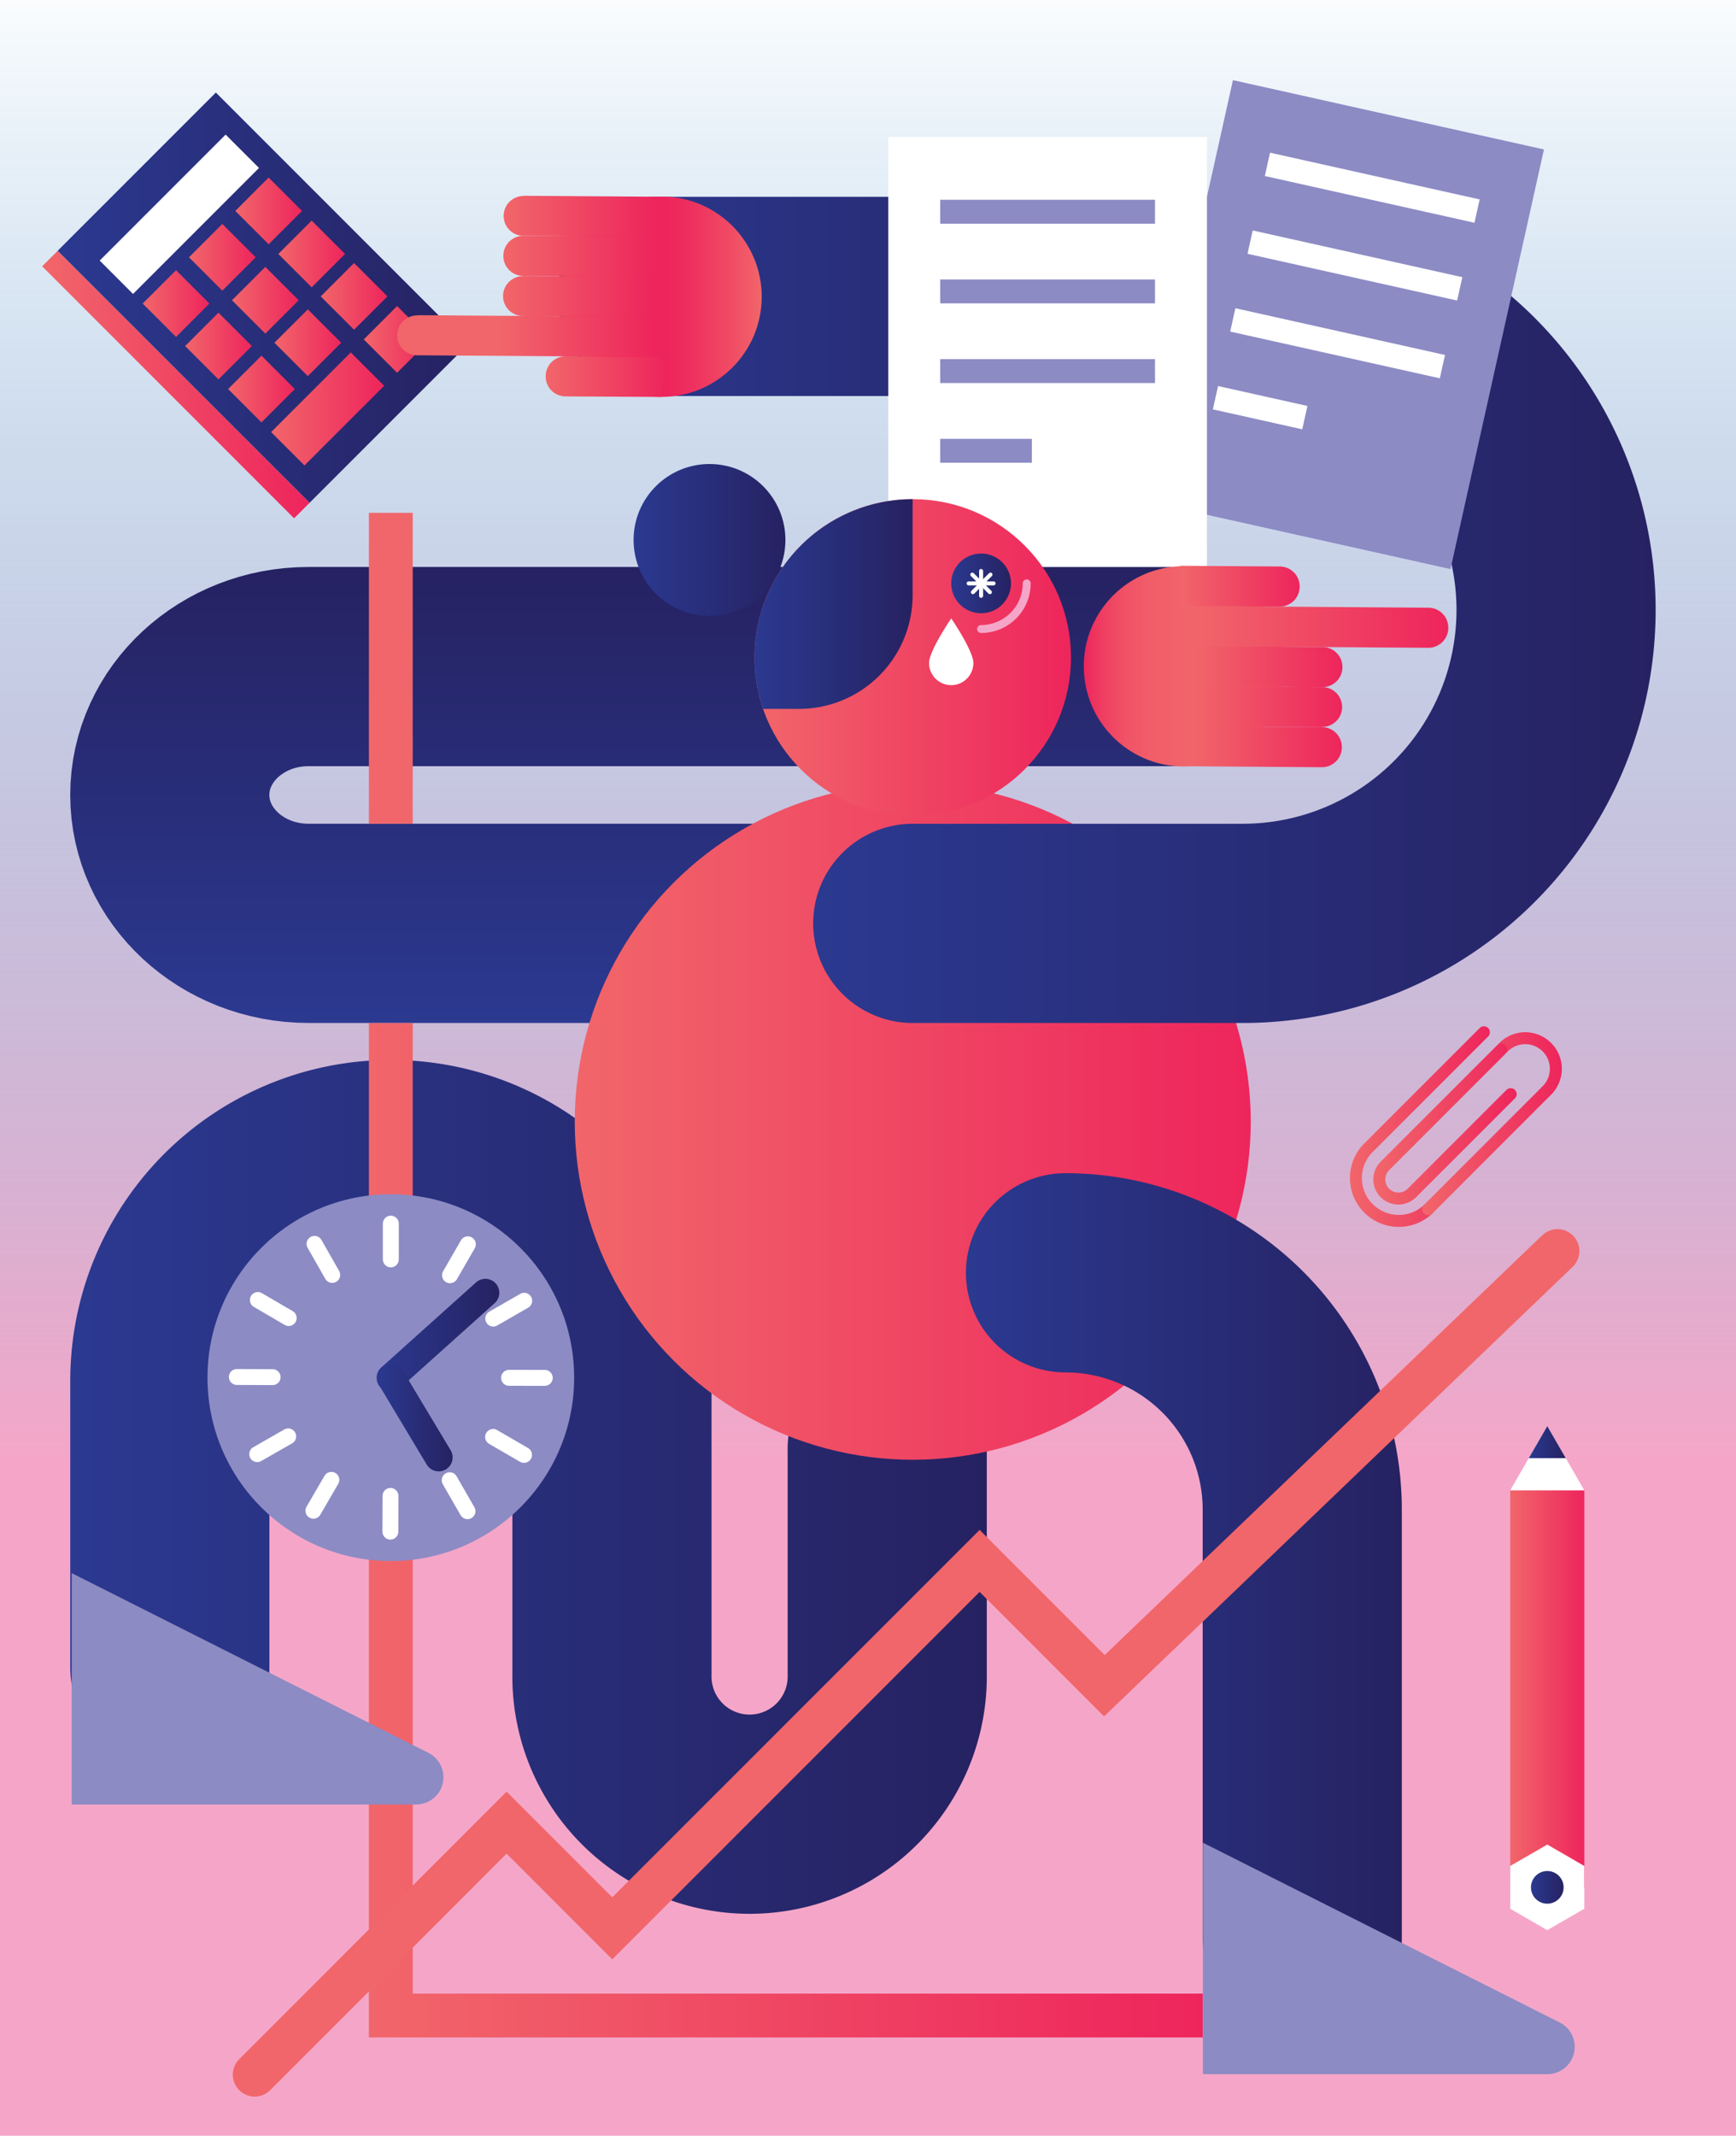 <svg xmlns="http://www.w3.org/2000/svg" xmlns:xlink="http://www.w3.org/1999/xlink" viewBox="0 0 435.85 536.03"><defs><style>.cls-1{isolation:isolate;}.cls-2{fill:#fff;}.cls-3{fill:url(#linear-gradient);}.cls-10,.cls-11,.cls-12,.cls-4,.cls-42,.cls-43,.cls-44,.cls-48,.cls-49,.cls-5,.cls-50,.cls-52,.cls-53,.cls-55,.cls-56,.cls-6,.cls-8{fill:none;}.cls-12,.cls-4,.cls-44,.cls-48,.cls-49,.cls-5,.cls-50,.cls-51,.cls-52,.cls-53,.cls-55,.cls-56,.cls-6,.cls-8{stroke-linecap:round;}.cls-12,.cls-4,.cls-48,.cls-49,.cls-5,.cls-50,.cls-51,.cls-52,.cls-53,.cls-55,.cls-56,.cls-6,.cls-8{stroke-linejoin:round;}.cls-12,.cls-4,.cls-5,.cls-6,.cls-8{stroke-width:50px;}.cls-4{stroke:url(#New_Gradient_Swatch_1);}.cls-5{stroke:url(#New_Gradient_Swatch_1-2);}.cls-6{stroke:url(#New_Gradient_Swatch_1-3);}.cls-7{fill:url(#New_Gradient_Swatch_2);}.cls-8{stroke:url(#New_Gradient_Swatch_1-4);}.cls-9{fill:#8c8bc4;}.cls-10,.cls-51,.cls-56{stroke:#fff;}.cls-10,.cls-11,.cls-42,.cls-43,.cls-44{stroke-miterlimit:10;}.cls-10,.cls-11{stroke-width:6px;}.cls-11{stroke:#8c8bc4;}.cls-12{stroke:url(#New_Gradient_Swatch_1-5);}.cls-13{fill:url(#New_Gradient_Swatch_2-2);}.cls-14{fill:url(#New_Gradient_Swatch_1-6);}.cls-15{fill:url(#New_Gradient_Swatch_1-7);}.cls-16{fill:url(#New_Gradient_Swatch_2-3);}.cls-17{fill:url(#New_Gradient_Swatch_1-8);}.cls-18{fill:url(#New_Gradient_Swatch_2-4);}.cls-19{fill:url(#New_Gradient_Swatch_2-5);}.cls-20{fill:url(#New_Gradient_Swatch_2-6);}.cls-21{fill:url(#New_Gradient_Swatch_2-7);}.cls-22{fill:url(#New_Gradient_Swatch_2-8);}.cls-23{fill:url(#New_Gradient_Swatch_2-9);}.cls-24{fill:url(#New_Gradient_Swatch_2-10);}.cls-25{fill:url(#New_Gradient_Swatch_2-11);}.cls-26{fill:url(#New_Gradient_Swatch_2-12);}.cls-27{fill:url(#New_Gradient_Swatch_2-13);}.cls-28{fill:url(#New_Gradient_Swatch_2-14);}.cls-29{fill:url(#linear-gradient-2);}.cls-30{fill:url(#New_Gradient_Swatch_2-15);}.cls-31{fill:url(#New_Gradient_Swatch_2-16);}.cls-32{fill:url(#New_Gradient_Swatch_2-17);}.cls-33{fill:url(#New_Gradient_Swatch_2-18);}.cls-34{fill:url(#linear-gradient-3);}.cls-35{fill:url(#linear-gradient-4);}.cls-36{fill:url(#New_Gradient_Swatch_2-19);}.cls-37{fill:url(#New_Gradient_Swatch_2-20);}.cls-38{fill:url(#New_Gradient_Swatch_2-21);}.cls-39{fill:url(#New_Gradient_Swatch_2-22);}.cls-40{fill:url(#New_Gradient_Swatch_2-23);}.cls-41,.cls-55{mix-blend-mode:multiply;}.cls-42,.cls-44{stroke:#f1666a;}.cls-42,.cls-43,.cls-44{stroke-width:11px;}.cls-43{stroke:url(#New_Gradient_Swatch_2-24);}.cls-45{fill:url(#New_Gradient_Swatch_2-25);}.cls-46{fill:url(#New_Gradient_Swatch_1-9);}.cls-47{fill:url(#New_Gradient_Swatch_1-10);}.cls-48,.cls-49,.cls-50{stroke-width:3px;}.cls-48{stroke:url(#New_Gradient_Swatch_2-26);}.cls-49{stroke:url(#New_Gradient_Swatch_2-27);}.cls-50{stroke:url(#New_Gradient_Swatch_2-28);}.cls-51{fill:#0d5b73;stroke-width:4px;}.cls-52,.cls-53{stroke-width:7px;}.cls-52{stroke:url(#New_Gradient_Swatch_1-11);}.cls-53{stroke:url(#New_Gradient_Swatch_1-12);}.cls-54{fill:url(#New_Gradient_Swatch_1-13);}.cls-55{stroke:#f5a6c8;stroke-width:2px;}</style><linearGradient id="linear-gradient" x1="217.92" y1="542.92" x2="217.92" y2="-8.5" gradientUnits="userSpaceOnUse"><stop offset="0.32" stop-color="#f5a6c8"/><stop offset="1" stop-color="#2484c6" stop-opacity="0"/></linearGradient><linearGradient id="New_Gradient_Swatch_1" x1="17.64" y1="372.92" x2="247.72" y2="372.92" gradientUnits="userSpaceOnUse"><stop offset="0" stop-color="#2b3990"/><stop offset="1" stop-color="#262262"/></linearGradient><linearGradient id="New_Gradient_Swatch_1-2" x1="139.93" y1="74.4" x2="305.51" y2="74.4" xlink:href="#New_Gradient_Swatch_1"/><linearGradient id="New_Gradient_Swatch_1-3" x1="169.91" y1="256.74" x2="169.91" y2="142.3" xlink:href="#New_Gradient_Swatch_1"/><linearGradient id="New_Gradient_Swatch_2" x1="144.3" y1="281.51" x2="314.02" y2="281.51" gradientUnits="userSpaceOnUse"><stop offset="0" stop-color="#f1666a"/><stop offset="1" stop-color="#ee255c"/></linearGradient><linearGradient id="New_Gradient_Swatch_1-4" x1="204.16" y1="153.07" x2="415.66" y2="153.07" xlink:href="#New_Gradient_Swatch_1"/><linearGradient id="New_Gradient_Swatch_1-5" x1="242.51" y1="402.99" x2="351.95" y2="402.99" xlink:href="#New_Gradient_Swatch_1"/><linearGradient id="New_Gradient_Swatch_2-2" x1="189.43" y1="165.01" x2="268.89" y2="165.01" xlink:href="#New_Gradient_Swatch_2"/><linearGradient id="New_Gradient_Swatch_1-6" x1="189.43" y1="151.61" x2="229.16" y2="151.61" xlink:href="#New_Gradient_Swatch_1"/><linearGradient id="New_Gradient_Swatch_1-7" x1="159.08" y1="135.52" x2="197.19" y2="135.52" xlink:href="#New_Gradient_Swatch_1"/><linearGradient id="New_Gradient_Swatch_2-3" x1="10.59" y1="96.51" x2="77.73" y2="96.51" gradientTransform="translate(81.18 -2.96) rotate(45)" xlink:href="#New_Gradient_Swatch_2"/><linearGradient id="New_Gradient_Swatch_1-8" x1="14.49" y1="74.71" x2="117.45" y2="74.71" gradientTransform="translate(72.15 -24.76) rotate(45)" xlink:href="#New_Gradient_Swatch_1"/><linearGradient id="New_Gradient_Swatch_2-4" x1="35.83" y1="76.19" x2="52.58" y2="76.19" gradientTransform="translate(66.82 -8.94) rotate(45)" xlink:href="#New_Gradient_Swatch_2"/><linearGradient id="New_Gradient_Swatch_2-5" x1="47.45" y1="64.57" x2="64.2" y2="64.57" gradientTransform="translate(62.01 -20.56) rotate(45)" xlink:href="#New_Gradient_Swatch_2"/><linearGradient id="New_Gradient_Swatch_2-6" x1="59.07" y1="52.94" x2="75.83" y2="52.94" gradientTransform="translate(57.19 -32.19) rotate(45)" xlink:href="#New_Gradient_Swatch_2"/><linearGradient id="New_Gradient_Swatch_2-7" x1="46.48" y1="86.85" x2="63.23" y2="86.85" gradientTransform="translate(77.48 -13.35) rotate(45)" xlink:href="#New_Gradient_Swatch_2"/><linearGradient id="New_Gradient_Swatch_2-8" x1="58.25" y1="75.37" x2="75" y2="75.37" gradientTransform="translate(72.81 -25.04) rotate(45)" xlink:href="#New_Gradient_Swatch_2"/><linearGradient id="New_Gradient_Swatch_2-9" x1="69.87" y1="63.74" x2="86.62" y2="63.74" gradientTransform="translate(67.99 -36.66) rotate(45)" xlink:href="#New_Gradient_Swatch_2"/><linearGradient id="New_Gradient_Swatch_2-10" x1="57.28" y1="97.65" x2="74.03" y2="97.65" gradientTransform="translate(88.28 -17.82) rotate(45)" xlink:href="#New_Gradient_Swatch_2"/><linearGradient id="New_Gradient_Swatch_2-11" x1="68.9" y1="86.02" x2="85.65" y2="86.02" gradientTransform="translate(83.46 -29.45) rotate(45)" xlink:href="#New_Gradient_Swatch_2"/><linearGradient id="New_Gradient_Swatch_2-12" x1="80.53" y1="74.4" x2="97.28" y2="74.4" gradientTransform="translate(78.65 -41.07) rotate(45)" xlink:href="#New_Gradient_Swatch_2"/><linearGradient id="New_Gradient_Swatch_2-13" x1="68.08" y1="102.63" x2="96.45" y2="102.63" gradientTransform="translate(96.67 -28.11) rotate(45)" xlink:href="#New_Gradient_Swatch_2"/><linearGradient id="New_Gradient_Swatch_2-14" x1="91.33" y1="85.2" x2="108.08" y2="85.2" gradientTransform="translate(89.44 -45.55) rotate(45)" xlink:href="#New_Gradient_Swatch_2"/><linearGradient id="linear-gradient-2" x1="140.96" y1="74.47" x2="191.24" y2="74.47" gradientTransform="translate(239.39 -92.15) rotate(89.59)" gradientUnits="userSpaceOnUse"><stop offset="0" stop-color="#ee255c"/><stop offset="0.48" stop-color="#ee255c"/><stop offset="0.53" stop-color="#ee255c"/><stop offset="0.64" stop-color="#ee2f5e"/><stop offset="0.84" stop-color="#f04a64"/><stop offset="1" stop-color="#f1666a"/></linearGradient><linearGradient id="New_Gradient_Swatch_2-15" x1="126.42" y1="54.27" x2="164.22" y2="54.27" gradientTransform="translate(-0.38 1.04) rotate(-0.41)" xlink:href="#New_Gradient_Swatch_2"/><linearGradient id="New_Gradient_Swatch_2-16" x1="126.35" y1="64.33" x2="164.15" y2="64.33" gradientTransform="translate(-0.45 1.04) rotate(-0.41)" xlink:href="#New_Gradient_Swatch_2"/><linearGradient id="New_Gradient_Swatch_2-17" x1="137.06" y1="94.52" x2="167.1" y2="94.52" xlink:href="#New_Gradient_Swatch_2"/><linearGradient id="New_Gradient_Swatch_2-18" x1="126.28" y1="74.39" x2="164.08" y2="74.39" gradientTransform="translate(-0.53 1.04) rotate(-0.41)" xlink:href="#New_Gradient_Swatch_2"/><linearGradient id="linear-gradient-3" x1="99.7" y1="84.35" x2="164.01" y2="84.35" gradientTransform="translate(-0.6 0.94) rotate(-0.41)" gradientUnits="userSpaceOnUse"><stop offset="0.4" stop-color="#f1666a"/><stop offset="1" stop-color="#ee255c"/></linearGradient><linearGradient id="linear-gradient-4" x1="272.09" y1="167.23" x2="322.37" y2="167.23" gradientTransform="translate(462.34 -131.19) rotate(89.59)" gradientUnits="userSpaceOnUse"><stop offset="0" stop-color="#ee255c"/><stop offset="0.02" stop-color="#ee2b5d"/><stop offset="0.11" stop-color="#ef4162"/><stop offset="0.21" stop-color="#f05266"/><stop offset="0.33" stop-color="#f15d68"/><stop offset="0.51" stop-color="#f1646a"/><stop offset="1" stop-color="#f1666a"/></linearGradient><linearGradient id="New_Gradient_Swatch_2-19" x1="299.11" y1="187.43" x2="336.91" y2="187.43" gradientTransform="translate(637.38 372.62) rotate(179.59)" xlink:href="#New_Gradient_Swatch_2"/><linearGradient id="New_Gradient_Swatch_2-20" x1="299.18" y1="177.37" x2="336.98" y2="177.37" gradientTransform="translate(637.45 352.51) rotate(179.59)" xlink:href="#New_Gradient_Swatch_2"/><linearGradient id="New_Gradient_Swatch_2-21" x1="296.23" y1="147.15" x2="326.27" y2="147.15" xlink:href="#New_Gradient_Swatch_2"/><linearGradient id="New_Gradient_Swatch_2-22" x1="299.25" y1="167.32" x2="337.05" y2="167.32" gradientTransform="translate(637.52 332.4) rotate(179.59)" xlink:href="#New_Gradient_Swatch_2"/><linearGradient id="New_Gradient_Swatch_2-23" x1="299.32" y1="157.35" x2="363.63" y2="157.35" gradientTransform="translate(664.1 312.38) rotate(179.59)" xlink:href="#New_Gradient_Swatch_2"/><linearGradient id="New_Gradient_Swatch_2-24" x1="92.62" y1="384.06" x2="301.97" y2="384.06" xlink:href="#New_Gradient_Swatch_2"/><linearGradient id="New_Gradient_Swatch_2-25" x1="379.17" y1="423.86" x2="397.76" y2="423.86" xlink:href="#New_Gradient_Swatch_2"/><linearGradient id="New_Gradient_Swatch_1-9" x1="383.82" y1="361.95" x2="393.11" y2="361.95" xlink:href="#New_Gradient_Swatch_1"/><linearGradient id="New_Gradient_Swatch_1-10" x1="384.37" y1="473.69" x2="392.56" y2="473.69" xlink:href="#New_Gradient_Swatch_1"/><linearGradient id="New_Gradient_Swatch_2-26" x1="338.7" y1="282.86" x2="374.07" y2="282.86" xlink:href="#New_Gradient_Swatch_2"/><linearGradient id="New_Gradient_Swatch_2-27" x1="357.06" y1="282.07" x2="392.05" y2="282.07" xlink:href="#New_Gradient_Swatch_2"/><linearGradient id="New_Gradient_Swatch_2-28" x1="344.8" y1="282.12" x2="380.77" y2="282.12" xlink:href="#New_Gradient_Swatch_2"/><linearGradient id="New_Gradient_Swatch_1-11" x1="94.56" y1="335.14" x2="125.36" y2="335.14" xlink:href="#New_Gradient_Swatch_1"/><linearGradient id="New_Gradient_Swatch_1-12" x1="94.65" y1="355.8" x2="113.64" y2="355.8" xlink:href="#New_Gradient_Swatch_1"/><linearGradient id="New_Gradient_Swatch_1-13" x1="238.82" y1="146.42" x2="253.82" y2="146.42" xlink:href="#New_Gradient_Swatch_1"/></defs><title>SuperModel-cover-illustratie</title><g class="cls-1"><g id="Layer_1" data-name="Layer 1"><rect class="cls-2" x="-6.89" y="-8.5" width="449.62" height="551.42"/><rect class="cls-3" x="-6.89" y="-8.5" width="449.62" height="551.42"/><path class="cls-4" d="M42.64,418.53v-72a55.49,55.49,0,0,1,111,0v73.65a34.56,34.56,0,1,0,69.11,0V363.59"/><line class="cls-5" x1="164.93" y1="74.4" x2="280.51" y2="74.4"/><path class="cls-6" d="M218.18,231.74H77.44c-19.22,0-34.81-14.43-34.81-32.22S58.22,167.3,77.44,167.3H297.18"/><circle class="cls-7" cx="229.16" cy="281.51" r="84.86"/><path class="cls-8" d="M312,74.4a78.67,78.67,0,1,1,0,157.35H229.16"/><rect class="cls-9" x="282.92" y="41.48" width="107.9" height="80" transform="translate(184.07 392.56) rotate(-77.44)"/><line class="cls-10" x1="318.21" y1="41.25" x2="370.84" y2="52.98"/><line class="cls-10" x1="313.86" y1="60.77" x2="366.49" y2="72.5"/><line class="cls-10" x1="309.51" y1="80.29" x2="362.14" y2="92.02"/><line class="cls-10" x1="305.16" y1="99.82" x2="327.6" y2="104.82"/><rect class="cls-2" x="223.02" y="34.39" width="80" height="107.9"/><line class="cls-11" x1="236.06" y1="53.14" x2="289.98" y2="53.14"/><line class="cls-11" x1="236.06" y1="73.14" x2="289.98" y2="73.14"/><line class="cls-11" x1="236.06" y1="93.14" x2="289.98" y2="93.14"/><line class="cls-11" x1="236.06" y1="113.14" x2="259.06" y2="113.14"/><path class="cls-12" d="M267.51,319.45a59.44,59.44,0,0,1,59.44,59.44V486.53"/><circle class="cls-13" cx="229.16" cy="165.01" r="39.73"/><path class="cls-14" d="M189.43,165a39.65,39.65,0,0,0,2.16,12.92h9a28.54,28.54,0,0,0,28.54-28.54V125.29A39.73,39.73,0,0,0,189.43,165Z"/><circle class="cls-15" cx="178.13" cy="135.52" r="19.06"/><rect class="cls-16" x="41.4" y="51.79" width="5.51" height="89.45" transform="translate(-55.31 59.49) rotate(-45)"/><rect class="cls-17" x="37.89" y="29.98" width="56.16" height="89.45" transform="translate(-33.51 68.53) rotate(-45)"/><rect class="cls-2" x="22.66" y="47.85" width="44.72" height="11.84" transform="translate(-24.83 47.59) rotate(-45)"/><rect class="cls-18" x="38.28" y="70.27" width="11.84" height="11.84" transform="translate(-40.93 53.57) rotate(-45)"/><rect class="cls-19" x="49.9" y="58.65" width="11.84" height="11.84" transform="translate(-29.31 58.39) rotate(-45)"/><rect class="cls-20" x="61.53" y="47.02" width="11.84" height="11.84" transform="translate(-17.68 63.2) rotate(-45)"/><rect class="cls-21" x="48.93" y="80.92" width="11.84" height="11.84" transform="translate(-45.34 64.23) rotate(-45)"/><rect class="cls-22" x="60.7" y="69.44" width="11.84" height="11.84" transform="translate(-33.78 69.18) rotate(-45)"/><rect class="cls-23" x="72.33" y="57.82" width="11.84" height="11.84" transform="translate(-22.15 74) rotate(-45)"/><rect class="cls-24" x="59.73" y="91.72" width="11.84" height="11.84" transform="translate(-49.82 75.02) rotate(-45)"/><rect class="cls-25" x="71.36" y="80.1" width="11.84" height="11.84" transform="translate(-38.19 79.84) rotate(-45)"/><rect class="cls-26" x="82.98" y="68.47" width="11.84" height="11.84" transform="translate(-26.57 84.65) rotate(-45)"/><rect class="cls-27" x="68.12" y="96.71" width="28.28" height="11.84" transform="translate(-48.48 88.23) rotate(-45)"/><rect class="cls-28" x="93.78" y="79.27" width="11.84" height="11.84" transform="translate(-31.04 95.45) rotate(-45)"/><circle class="cls-29" cx="166.1" cy="74.47" r="25.14" transform="translate(90.44 240.04) rotate(-89.59)"/><path class="cls-30" d="M131.45,49.23h32.74a0,0,0,0,1,0,0V59.28a0,0,0,0,1,0,0H131.45a5,5,0,0,1-5-5v0a5,5,0,0,1,5-5Z" transform="translate(0.39 -1.03) rotate(0.41)"/><path class="cls-31" d="M131.38,59.28h32.74a0,0,0,0,1,0,0V69.34a0,0,0,0,1,0,0H131.38a5,5,0,0,1-5-5v0A5,5,0,0,1,131.38,59.28Z" transform="translate(0.46 -1.03) rotate(0.41)"/><path class="cls-32" d="M165.92,99.62,142,99.49a5,5,0,0,1-5-5.06h0a5,5,0,0,1,5.06-5l25,.18Z"/><path class="cls-33" d="M131.31,69.34H164a0,0,0,0,1,0,0V79.4a0,0,0,0,1,0,0H131.31a5,5,0,0,1-5-5v0a5,5,0,0,1,5-5Z" transform="translate(0.53 -1.03) rotate(0.41)"/><path class="cls-34" d="M104.73,79.3H164a0,0,0,0,1,0,0V89.36a0,0,0,0,1,0,0H104.73a5,5,0,0,1-5-5v0a5,5,0,0,1,5-5Z" transform="translate(0.6 -0.94) rotate(0.41)"/><circle class="cls-35" cx="297.23" cy="167.23" r="25.14" transform="translate(127.89 463.26) rotate(-89.59)"/><path class="cls-36" d="M304.17,182.42h32.74a0,0,0,0,1,0,0v10.06a0,0,0,0,1,0,0H304.17a5,5,0,0,1-5-5v0A5,5,0,0,1,304.17,182.42Z" transform="translate(634.71 377.15) rotate(-179.59)"/><path class="cls-37" d="M304.24,172.36H337a0,0,0,0,1,0,0v10.06a0,0,0,0,1,0,0H304.24a5,5,0,0,1-5-5v0a5,5,0,0,1,5-5Z" transform="translate(634.92 357.04) rotate(-179.59)"/><path class="cls-38" d="M296.3,142l25,.18a5,5,0,0,1,5,5.06h0a5,5,0,0,1-5.06,5l-25-.18Z"/><path class="cls-39" d="M304.31,162.3h32.74a0,0,0,0,1,0,0v10.06a0,0,0,0,1,0,0H304.31a5,5,0,0,1-5-5v0A5,5,0,0,1,304.31,162.3Z" transform="translate(635.14 336.93) rotate(-179.59)"/><path class="cls-40" d="M304.38,152.34h59.24a0,0,0,0,1,0,0V162.4a0,0,0,0,1,0,0H304.38a5,5,0,0,1-5-5v0A5,5,0,0,1,304.38,152.34Z" transform="translate(661.86 317.1) rotate(-179.59)"/><g class="cls-41"><path class="cls-9" d="M388.47,520.57H302V462.48l89.58,45.12A6.85,6.85,0,0,1,388.47,520.57Z"/></g><line class="cls-42" x1="98.12" y1="128.72" x2="98.12" y2="206.74"/><polyline class="cls-43" points="98.12 256.76 98.12 505.86 301.97 505.86"/><polyline class="cls-44" points="63.95 520.7 127.19 457.45 153.72 483.98 245.95 391.76 277.27 423.09 391.03 313.99"/><rect class="cls-45" x="379.17" y="374.03" width="18.6" height="99.66"/><polygon class="cls-2" points="388.47 357.93 379.17 374.03 397.76 374.03 388.47 357.93"/><polygon class="cls-2" points="379.17 468.32 379.17 479.06 388.47 484.43 397.76 479.06 397.76 468.32 388.47 462.95 379.17 468.32"/><polygon class="cls-46" points="388.47 357.93 383.82 365.98 393.12 365.98 388.47 357.93"/><circle class="cls-47" cx="388.47" cy="473.69" r="4.1"/><path class="cls-48" d="M358.56,303.5a10.76,10.76,0,0,1-15.21-15.21l29.21-29.21"/><path class="cls-49" d="M377.43,262.9a7.68,7.68,0,1,1,10.86,10.86L358.56,303.5"/><path class="cls-50" d="M376.91,263.42,347.7,292.63a4.79,4.79,0,0,0,6.78,6.78l24.8-24.8"/><circle class="cls-9" cx="98.12" cy="345.76" r="46.03"/><line class="cls-51" x1="98.12" y1="307.11" x2="98.12" y2="316.08"/><line class="cls-51" x1="117.46" y1="312.3" x2="112.98" y2="320.06"/><line class="cls-51" x1="131.61" y1="326.47" x2="123.84" y2="330.94"/><line class="cls-51" x1="136.77" y1="345.82" x2="127.81" y2="345.81"/><line class="cls-51" x1="131.56" y1="365.15" x2="123.8" y2="360.65"/><line class="cls-51" x1="117.37" y1="379.28" x2="112.9" y2="371.51"/><line class="cls-51" x1="98.01" y1="384.41" x2="98.04" y2="375.45"/><line class="cls-51" x1="78.69" y1="379.17" x2="83.19" y2="371.42"/><line class="cls-51" x1="64.58" y1="364.96" x2="72.36" y2="360.51"/><line class="cls-51" x1="59.47" y1="345.6" x2="68.44" y2="345.64"/><line class="cls-51" x1="64.74" y1="326.28" x2="72.48" y2="330.8"/><line class="cls-51" x1="78.97" y1="312.19" x2="83.41" y2="319.98"/><line class="cls-52" x1="121.86" y1="324.46" x2="98.06" y2="345.82"/><line class="cls-53" x1="110.14" y1="365.79" x2="98.15" y2="345.81"/><circle class="cls-54" cx="246.32" cy="146.42" r="7.5"/><path class="cls-55" d="M257.77,146.42a11.45,11.45,0,0,1-11.45,11.45"/><line class="cls-56" x1="246.32" y1="143.3" x2="246.32" y2="149.55"/><line class="cls-56" x1="248.68" y1="144.21" x2="244.26" y2="148.63"/><line class="cls-56" x1="248.53" y1="148.63" x2="244.11" y2="144.21"/><line class="cls-56" x1="249.45" y1="146.42" x2="243.2" y2="146.42"/><path class="cls-2" d="M233.26,166.4c0-3.07,5.56-11.19,5.56-11.19s5.56,8.12,5.56,11.19a5.56,5.56,0,0,1-11.12,0Z"/><g class="cls-41"><path class="cls-9" d="M104.47,452.9H18V394.82l89.58,45.12A6.85,6.85,0,0,1,104.47,452.9Z"/></g></g></g></svg>